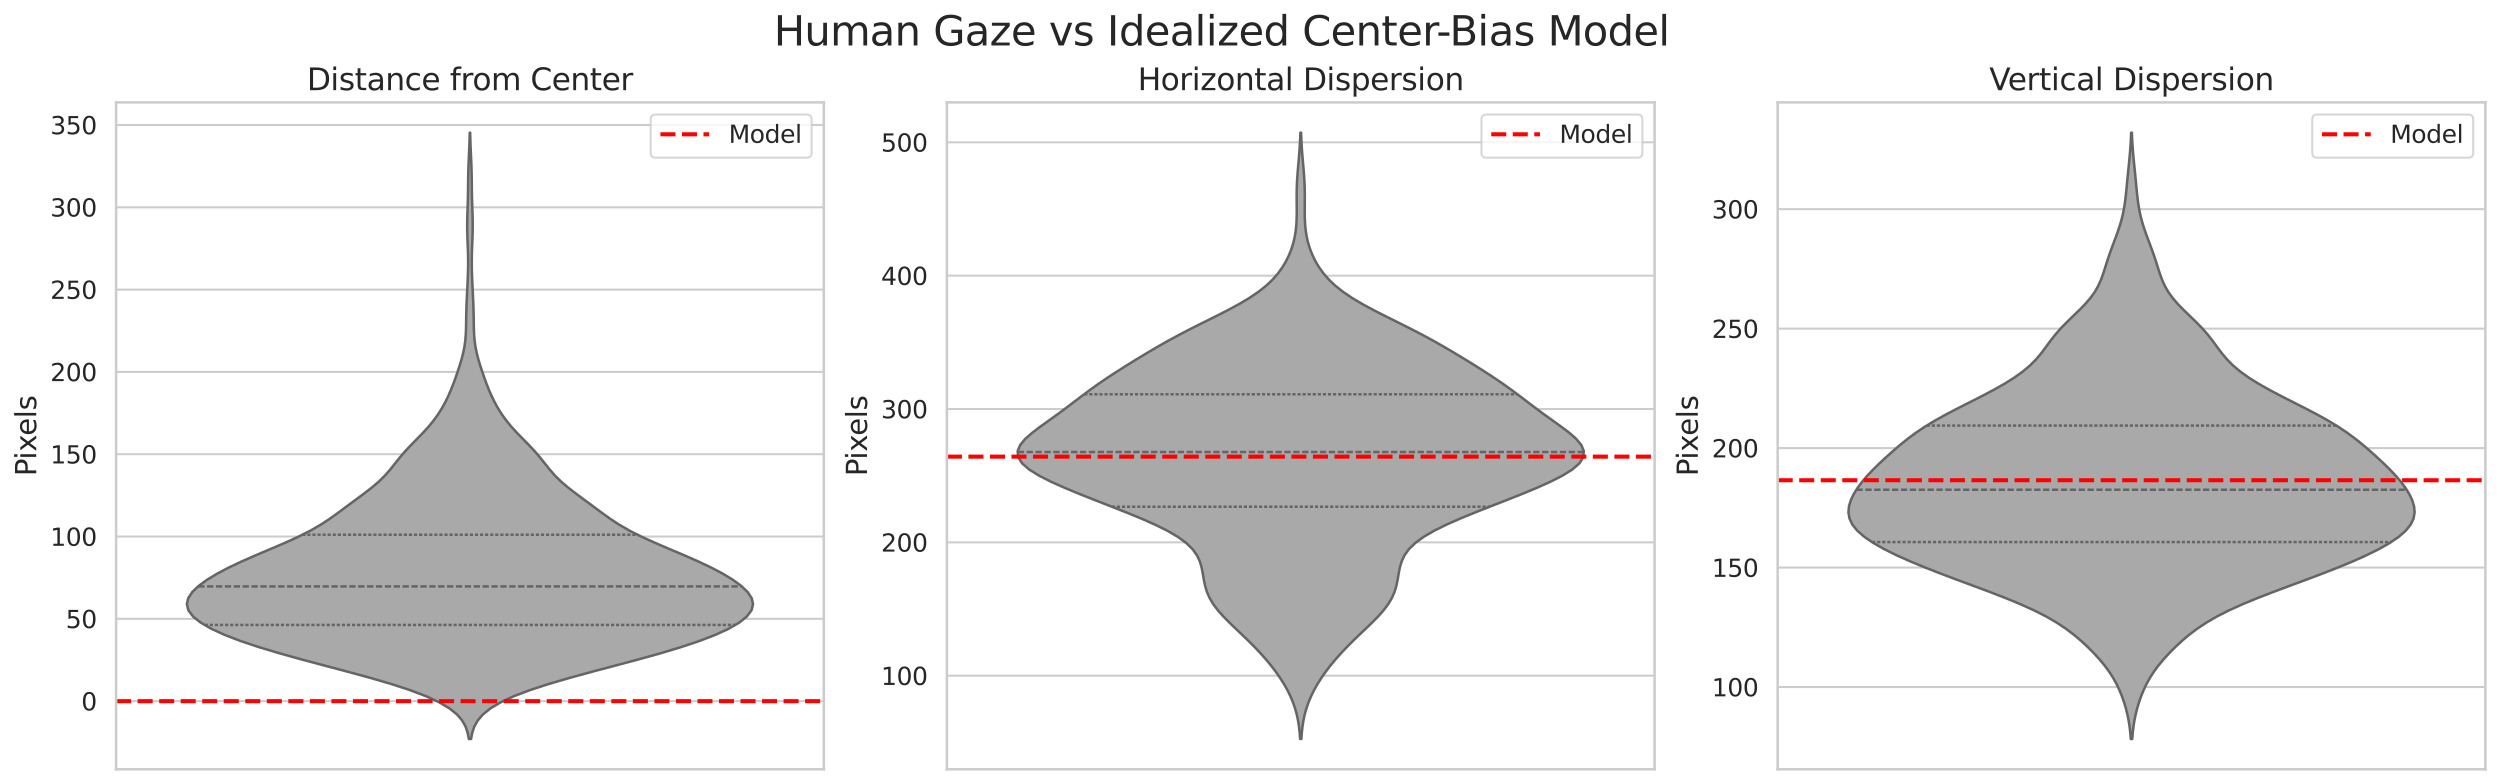 <?xml version="1.0" encoding="utf-8" standalone="no"?>
<!DOCTYPE svg PUBLIC "-//W3C//DTD SVG 1.1//EN"
  "http://www.w3.org/Graphics/SVG/1.1/DTD/svg11.dtd">
<svg xmlns:xlink="http://www.w3.org/1999/xlink" width="1230.754pt" height="385.92pt" viewBox="0 0 1230.754 385.92" xmlns="http://www.w3.org/2000/svg" version="1.1">
 <defs>
  <style type="text/css">*{stroke-linejoin: round; stroke-linecap: butt}</style>
 </defs>
 <g id="figure_1">
  <g id="patch_1">
   <path d="M 0 385.92 
L 1230.754 385.92 
L 1230.754 0 
L 0 0 
z
" style="fill: #ffffff"/>
  </g>
  <g id="axes_1">
   <g id="patch_2">
    <path d="M 57.154 378.72 
L 405.56 378.72 
L 405.56 50.4 
L 57.154 50.4 
z
" style="fill: #ffffff"/>
   </g>
   <g id="matplotlib.axis_1">
    <g id="xtick_1"/>
   </g>
   <g id="matplotlib.axis_2">
    <g id="ytick_1">
     <g id="line2d_1">
      <path d="M 57.154 345.175 
L 405.56 345.175 
" clip-path="url(#p583387ba11)" style="fill: none; stroke: #cccccc; stroke-linecap: round"/>
     </g>
     <g id="text_1">
      <!-- 0 -->
      <g style="fill: #262626" transform="translate(40.019 349.734) scale(0.12 -0.12)">
       <defs>
        <path id="DejaVuSans-30" d="M 2034 4250 
Q 1547 4250 1301 3770 
Q 1056 3291 1056 2328 
Q 1056 1369 1301 889 
Q 1547 409 2034 409 
Q 2525 409 2770 889 
Q 3016 1369 3016 2328 
Q 3016 3291 2770 3770 
Q 2525 4250 2034 4250 
z
M 2034 4750 
Q 2819 4750 3233 4129 
Q 3647 3509 3647 2328 
Q 3647 1150 3233 529 
Q 2819 -91 2034 -91 
Q 1250 -91 836 529 
Q 422 1150 422 2328 
Q 422 3509 836 4129 
Q 1250 4750 2034 4750 
z
" transform="scale(0.016)"/>
       </defs>
       <use xlink:href="#DejaVuSans-30"/>
      </g>
     </g>
    </g>
    <g id="ytick_2">
     <g id="line2d_2">
      <path d="M 57.154 304.653 
L 405.56 304.653 
" clip-path="url(#p583387ba11)" style="fill: none; stroke: #cccccc; stroke-linecap: round"/>
     </g>
     <g id="text_2">
      <!-- 50 -->
      <g style="fill: #262626" transform="translate(32.384 309.212) scale(0.12 -0.12)">
       <defs>
        <path id="DejaVuSans-35" d="M 691 4666 
L 3169 4666 
L 3169 4134 
L 1269 4134 
L 1269 2991 
Q 1406 3038 1543 3061 
Q 1681 3084 1819 3084 
Q 2600 3084 3056 2656 
Q 3513 2228 3513 1497 
Q 3513 744 3044 326 
Q 2575 -91 1722 -91 
Q 1428 -91 1123 -41 
Q 819 9 494 109 
L 494 744 
Q 775 591 1075 516 
Q 1375 441 1709 441 
Q 2250 441 2565 725 
Q 2881 1009 2881 1497 
Q 2881 1984 2565 2268 
Q 2250 2553 1709 2553 
Q 1456 2553 1204 2497 
Q 953 2441 691 2322 
L 691 4666 
z
" transform="scale(0.016)"/>
       </defs>
       <use xlink:href="#DejaVuSans-35"/>
       <use xlink:href="#DejaVuSans-30" x="63.623"/>
      </g>
     </g>
    </g>
    <g id="ytick_3">
     <g id="line2d_3">
      <path d="M 57.154 264.132 
L 405.56 264.132 
" clip-path="url(#p583387ba11)" style="fill: none; stroke: #cccccc; stroke-linecap: round"/>
     </g>
     <g id="text_3">
      <!-- 100 -->
      <g style="fill: #262626" transform="translate(24.749 268.691) scale(0.12 -0.12)">
       <defs>
        <path id="DejaVuSans-31" d="M 794 531 
L 1825 531 
L 1825 4091 
L 703 3866 
L 703 4441 
L 1819 4666 
L 2450 4666 
L 2450 531 
L 3481 531 
L 3481 0 
L 794 0 
L 794 531 
z
" transform="scale(0.016)"/>
       </defs>
       <use xlink:href="#DejaVuSans-31"/>
       <use xlink:href="#DejaVuSans-30" x="63.623"/>
       <use xlink:href="#DejaVuSans-30" x="127.246"/>
      </g>
     </g>
    </g>
    <g id="ytick_4">
     <g id="line2d_4">
      <path d="M 57.154 223.61 
L 405.56 223.61 
" clip-path="url(#p583387ba11)" style="fill: none; stroke: #cccccc; stroke-linecap: round"/>
     </g>
     <g id="text_4">
      <!-- 150 -->
      <g style="fill: #262626" transform="translate(24.749 228.169) scale(0.12 -0.12)">
       <use xlink:href="#DejaVuSans-31"/>
       <use xlink:href="#DejaVuSans-35" x="63.623"/>
       <use xlink:href="#DejaVuSans-30" x="127.246"/>
      </g>
     </g>
    </g>
    <g id="ytick_5">
     <g id="line2d_5">
      <path d="M 57.154 183.089 
L 405.56 183.089 
" clip-path="url(#p583387ba11)" style="fill: none; stroke: #cccccc; stroke-linecap: round"/>
     </g>
     <g id="text_5">
      <!-- 200 -->
      <g style="fill: #262626" transform="translate(24.749 187.648) scale(0.12 -0.12)">
       <defs>
        <path id="DejaVuSans-32" d="M 1228 531 
L 3431 531 
L 3431 0 
L 469 0 
L 469 531 
Q 828 903 1448 1529 
Q 2069 2156 2228 2338 
Q 2531 2678 2651 2914 
Q 2772 3150 2772 3378 
Q 2772 3750 2511 3984 
Q 2250 4219 1831 4219 
Q 1534 4219 1204 4116 
Q 875 4013 500 3803 
L 500 4441 
Q 881 4594 1212 4672 
Q 1544 4750 1819 4750 
Q 2544 4750 2975 4387 
Q 3406 4025 3406 3419 
Q 3406 3131 3298 2873 
Q 3191 2616 2906 2266 
Q 2828 2175 2409 1742 
Q 1991 1309 1228 531 
z
" transform="scale(0.016)"/>
       </defs>
       <use xlink:href="#DejaVuSans-32"/>
       <use xlink:href="#DejaVuSans-30" x="63.623"/>
       <use xlink:href="#DejaVuSans-30" x="127.246"/>
      </g>
     </g>
    </g>
    <g id="ytick_6">
     <g id="line2d_6">
      <path d="M 57.154 142.567 
L 405.56 142.567 
" clip-path="url(#p583387ba11)" style="fill: none; stroke: #cccccc; stroke-linecap: round"/>
     </g>
     <g id="text_6">
      <!-- 250 -->
      <g style="fill: #262626" transform="translate(24.749 147.126) scale(0.12 -0.12)">
       <use xlink:href="#DejaVuSans-32"/>
       <use xlink:href="#DejaVuSans-35" x="63.623"/>
       <use xlink:href="#DejaVuSans-30" x="127.246"/>
      </g>
     </g>
    </g>
    <g id="ytick_7">
     <g id="line2d_7">
      <path d="M 57.154 102.046 
L 405.56 102.046 
" clip-path="url(#p583387ba11)" style="fill: none; stroke: #cccccc; stroke-linecap: round"/>
     </g>
     <g id="text_7">
      <!-- 300 -->
      <g style="fill: #262626" transform="translate(24.749 106.605) scale(0.12 -0.12)">
       <defs>
        <path id="DejaVuSans-33" d="M 2597 2516 
Q 3050 2419 3304 2112 
Q 3559 1806 3559 1356 
Q 3559 666 3084 287 
Q 2609 -91 1734 -91 
Q 1441 -91 1130 -33 
Q 819 25 488 141 
L 488 750 
Q 750 597 1062 519 
Q 1375 441 1716 441 
Q 2309 441 2620 675 
Q 2931 909 2931 1356 
Q 2931 1769 2642 2001 
Q 2353 2234 1838 2234 
L 1294 2234 
L 1294 2753 
L 1863 2753 
Q 2328 2753 2575 2939 
Q 2822 3125 2822 3475 
Q 2822 3834 2567 4026 
Q 2313 4219 1838 4219 
Q 1578 4219 1281 4162 
Q 984 4106 628 3988 
L 628 4550 
Q 988 4650 1302 4700 
Q 1616 4750 1894 4750 
Q 2613 4750 3031 4423 
Q 3450 4097 3450 3541 
Q 3450 3153 3228 2886 
Q 3006 2619 2597 2516 
z
" transform="scale(0.016)"/>
       </defs>
       <use xlink:href="#DejaVuSans-33"/>
       <use xlink:href="#DejaVuSans-30" x="63.623"/>
       <use xlink:href="#DejaVuSans-30" x="127.246"/>
      </g>
     </g>
    </g>
    <g id="ytick_8">
     <g id="line2d_8">
      <path d="M 57.154 61.524 
L 405.56 61.524 
" clip-path="url(#p583387ba11)" style="fill: none; stroke: #cccccc; stroke-linecap: round"/>
     </g>
     <g id="text_8">
      <!-- 350 -->
      <g style="fill: #262626" transform="translate(24.749 66.083) scale(0.12 -0.12)">
       <use xlink:href="#DejaVuSans-33"/>
       <use xlink:href="#DejaVuSans-35" x="63.623"/>
       <use xlink:href="#DejaVuSans-30" x="127.246"/>
      </g>
     </g>
    </g>
    <g id="text_9">
     <!-- Pixels -->
     <g style="fill: #262626" transform="translate(17.838 234.391) rotate(-90) scale(0.14 -0.14)">
      <defs>
       <path id="DejaVuSans-50" d="M 1259 4147 
L 1259 2394 
L 2053 2394 
Q 2494 2394 2734 2622 
Q 2975 2850 2975 3272 
Q 2975 3691 2734 3919 
Q 2494 4147 2053 4147 
L 1259 4147 
z
M 628 4666 
L 2053 4666 
Q 2838 4666 3239 4311 
Q 3641 3956 3641 3272 
Q 3641 2581 3239 2228 
Q 2838 1875 2053 1875 
L 1259 1875 
L 1259 0 
L 628 0 
L 628 4666 
z
" transform="scale(0.016)"/>
       <path id="DejaVuSans-69" d="M 603 3500 
L 1178 3500 
L 1178 0 
L 603 0 
L 603 3500 
z
M 603 4863 
L 1178 4863 
L 1178 4134 
L 603 4134 
L 603 4863 
z
" transform="scale(0.016)"/>
       <path id="DejaVuSans-78" d="M 3513 3500 
L 2247 1797 
L 3578 0 
L 2900 0 
L 1881 1375 
L 863 0 
L 184 0 
L 1544 1831 
L 300 3500 
L 978 3500 
L 1906 2253 
L 2834 3500 
L 3513 3500 
z
" transform="scale(0.016)"/>
       <path id="DejaVuSans-65" d="M 3597 1894 
L 3597 1613 
L 953 1613 
Q 991 1019 1311 708 
Q 1631 397 2203 397 
Q 2534 397 2845 478 
Q 3156 559 3463 722 
L 3463 178 
Q 3153 47 2828 -22 
Q 2503 -91 2169 -91 
Q 1331 -91 842 396 
Q 353 884 353 1716 
Q 353 2575 817 3079 
Q 1281 3584 2069 3584 
Q 2775 3584 3186 3129 
Q 3597 2675 3597 1894 
z
M 3022 2063 
Q 3016 2534 2758 2815 
Q 2500 3097 2075 3097 
Q 1594 3097 1305 2825 
Q 1016 2553 972 2059 
L 3022 2063 
z
" transform="scale(0.016)"/>
       <path id="DejaVuSans-6c" d="M 603 4863 
L 1178 4863 
L 1178 0 
L 603 0 
L 603 4863 
z
" transform="scale(0.016)"/>
       <path id="DejaVuSans-73" d="M 2834 3397 
L 2834 2853 
Q 2591 2978 2328 3040 
Q 2066 3103 1784 3103 
Q 1356 3103 1142 2972 
Q 928 2841 928 2578 
Q 928 2378 1081 2264 
Q 1234 2150 1697 2047 
L 1894 2003 
Q 2506 1872 2764 1633 
Q 3022 1394 3022 966 
Q 3022 478 2636 193 
Q 2250 -91 1575 -91 
Q 1294 -91 989 -36 
Q 684 19 347 128 
L 347 722 
Q 666 556 975 473 
Q 1284 391 1588 391 
Q 1994 391 2212 530 
Q 2431 669 2431 922 
Q 2431 1156 2273 1281 
Q 2116 1406 1581 1522 
L 1381 1569 
Q 847 1681 609 1914 
Q 372 2147 372 2553 
Q 372 3047 722 3315 
Q 1072 3584 1716 3584 
Q 2034 3584 2315 3537 
Q 2597 3491 2834 3397 
z
" transform="scale(0.016)"/>
      </defs>
      <use xlink:href="#DejaVuSans-50"/>
      <use xlink:href="#DejaVuSans-69" x="58.053"/>
      <use xlink:href="#DejaVuSans-78" x="85.836"/>
      <use xlink:href="#DejaVuSans-65" x="141.891"/>
      <use xlink:href="#DejaVuSans-6c" x="203.414"/>
      <use xlink:href="#DejaVuSans-73" x="231.197"/>
     </g>
    </g>
   </g>
   <g id="PolyCollection_1">
    <defs>
     <path id="md90aaa1b0b" d="M 231.905 -22.124 
L 230.809 -22.124 
L 230.241 -25.139 
L 229.233 -28.153 
L 227.564 -31.168 
L 224.985 -34.183 
L 221.251 -37.198 
L 216.168 -40.213 
L 209.63 -43.228 
L 201.653 -46.243 
L 192.372 -49.258 
L 182.035 -52.272 
L 170.979 -55.287 
L 159.597 -58.302 
L 148.299 -61.317 
L 137.469 -64.332 
L 127.427 -67.347 
L 118.405 -70.362 
L 110.56 -73.377 
L 103.997 -76.391 
L 98.798 -79.406 
L 95.037 -82.421 
L 92.765 -85.436 
L 91.995 -88.451 
L 92.673 -91.466 
L 94.674 -94.481 
L 97.83 -97.496 
L 101.967 -100.51 
L 106.949 -103.525 
L 112.678 -106.54 
L 119.056 -109.555 
L 125.927 -112.57 
L 133.046 -115.585 
L 140.091 -118.6 
L 146.729 -121.615 
L 152.709 -124.629 
L 157.943 -127.644 
L 162.532 -130.659 
L 166.72 -133.674 
L 170.771 -136.689 
L 174.846 -139.704 
L 178.926 -142.719 
L 182.846 -145.734 
L 186.4 -148.748 
L 189.473 -151.763 
L 192.115 -154.778 
L 194.519 -157.793 
L 196.928 -160.808 
L 199.522 -163.823 
L 202.347 -166.838 
L 205.31 -169.853 
L 208.248 -172.867 
L 211.001 -175.882 
L 213.474 -178.897 
L 215.647 -181.912 
L 217.547 -184.927 
L 219.215 -187.942 
L 220.69 -190.957 
L 222.005 -193.972 
L 223.194 -196.986 
L 224.296 -200.001 
L 225.338 -203.016 
L 226.324 -206.031 
L 227.227 -209.046 
L 228.006 -212.061 
L 228.617 -215.076 
L 229.043 -218.091 
L 229.296 -221.105 
L 229.422 -224.12 
L 229.48 -227.135 
L 229.525 -230.15 
L 229.592 -233.165 
L 229.692 -236.18 
L 229.821 -239.195 
L 229.965 -242.21 
L 230.111 -245.224 
L 230.249 -248.239 
L 230.365 -251.254 
L 230.441 -254.269 
L 230.463 -257.284 
L 230.424 -260.299 
L 230.332 -263.314 
L 230.211 -266.329 
L 230.095 -269.343 
L 230.016 -272.358 
L 229.995 -275.373 
L 230.035 -278.388 
L 230.121 -281.403 
L 230.225 -284.418 
L 230.32 -287.433 
L 230.389 -290.448 
L 230.43 -293.462 
L 230.461 -296.477 
L 230.503 -299.492 
L 230.575 -302.507 
L 230.681 -305.522 
L 230.814 -308.537 
L 230.953 -311.552 
L 231.08 -314.567 
L 231.183 -317.581 
L 231.257 -320.596 
L 231.457 -320.596 
L 231.457 -320.596 
L 231.531 -317.581 
L 231.634 -314.567 
L 231.761 -311.552 
L 231.9 -308.537 
L 232.033 -305.522 
L 232.139 -302.507 
L 232.211 -299.492 
L 232.253 -296.477 
L 232.284 -293.462 
L 232.325 -290.448 
L 232.394 -287.433 
L 232.489 -284.418 
L 232.593 -281.403 
L 232.679 -278.388 
L 232.719 -275.373 
L 232.698 -272.358 
L 232.619 -269.343 
L 232.503 -266.329 
L 232.382 -263.314 
L 232.29 -260.299 
L 232.251 -257.284 
L 232.273 -254.269 
L 232.349 -251.254 
L 232.465 -248.239 
L 232.603 -245.224 
L 232.749 -242.21 
L 232.893 -239.195 
L 233.022 -236.18 
L 233.122 -233.165 
L 233.189 -230.15 
L 233.234 -227.135 
L 233.292 -224.12 
L 233.418 -221.105 
L 233.671 -218.091 
L 234.097 -215.076 
L 234.708 -212.061 
L 235.487 -209.046 
L 236.39 -206.031 
L 237.376 -203.016 
L 238.418 -200.001 
L 239.52 -196.986 
L 240.709 -193.972 
L 242.024 -190.957 
L 243.499 -187.942 
L 245.167 -184.927 
L 247.067 -181.912 
L 249.24 -178.897 
L 251.713 -175.882 
L 254.466 -172.867 
L 257.404 -169.853 
L 260.367 -166.838 
L 263.192 -163.823 
L 265.786 -160.808 
L 268.195 -157.793 
L 270.599 -154.778 
L 273.24 -151.763 
L 276.314 -148.748 
L 279.868 -145.734 
L 283.788 -142.719 
L 287.868 -139.704 
L 291.943 -136.689 
L 295.994 -133.674 
L 300.182 -130.659 
L 304.771 -127.644 
L 310.004 -124.629 
L 315.985 -121.615 
L 322.623 -118.6 
L 329.668 -115.585 
L 336.787 -112.57 
L 343.658 -109.555 
L 350.036 -106.54 
L 355.765 -103.525 
L 360.747 -100.51 
L 364.884 -97.496 
L 368.039 -94.481 
L 370.041 -91.466 
L 370.719 -88.451 
L 369.949 -85.436 
L 367.677 -82.421 
L 363.915 -79.406 
L 358.717 -76.391 
L 352.154 -73.377 
L 344.309 -70.362 
L 335.287 -67.347 
L 325.245 -64.332 
L 314.415 -61.317 
L 303.117 -58.302 
L 291.735 -55.287 
L 280.679 -52.272 
L 270.342 -49.258 
L 261.061 -46.243 
L 253.083 -43.228 
L 246.546 -40.213 
L 241.463 -37.198 
L 237.729 -34.183 
L 235.15 -31.168 
L 233.481 -28.153 
L 232.473 -25.139 
L 231.905 -22.124 
z
" style="stroke: #656565; stroke-width: 1.25"/>
    </defs>
    <g clip-path="url(#p583387ba11)">
     <use xlink:href="#md90aaa1b0b" x="0" y="385.92" style="fill: #a9a9a9; stroke: #656565; stroke-width: 1.25"/>
    </g>
   </g>
   <g id="line2d_9">
    <path d="M 100.793 307.67 
L 361.921 307.67 
" clip-path="url(#p583387ba11)" style="fill: none; stroke-dasharray: 1.562,0.938; stroke-dashoffset: 0; stroke: #656565; stroke-width: 1.25"/>
   </g>
   <g id="line2d_10">
    <path d="M 97.548 288.694 
L 365.166 288.694 
" clip-path="url(#p583387ba11)" style="fill: none; stroke-dasharray: 3.125,1.25; stroke-dashoffset: 0; stroke: #656565; stroke-width: 1.25"/>
   </g>
   <g id="line2d_11">
    <path d="M 148.797 263.263 
L 313.917 263.263 
" clip-path="url(#p583387ba11)" style="fill: none; stroke-dasharray: 1.562,0.938; stroke-dashoffset: 0; stroke: #656565; stroke-width: 1.25"/>
   </g>
   <g id="line2d_12">
    <path d="M 57.154 345.175 
L 405.56 345.175 
" clip-path="url(#p583387ba11)" style="fill: none; stroke-dasharray: 7.4,3.2; stroke-dashoffset: 0; stroke: #ff0000; stroke-width: 2"/>
   </g>
   <g id="patch_3">
    <path d="M 57.154 378.72 
L 57.154 50.4 
" style="fill: none; stroke: #cccccc; stroke-width: 1.25; stroke-linejoin: miter; stroke-linecap: square"/>
   </g>
   <g id="patch_4">
    <path d="M 405.56 378.72 
L 405.56 50.4 
" style="fill: none; stroke: #cccccc; stroke-width: 1.25; stroke-linejoin: miter; stroke-linecap: square"/>
   </g>
   <g id="patch_5">
    <path d="M 57.154 378.72 
L 405.56 378.72 
" style="fill: none; stroke: #cccccc; stroke-width: 1.25; stroke-linejoin: miter; stroke-linecap: square"/>
   </g>
   <g id="patch_6">
    <path d="M 57.154 50.4 
L 405.56 50.4 
" style="fill: none; stroke: #cccccc; stroke-width: 1.25; stroke-linejoin: miter; stroke-linecap: square"/>
   </g>
   <g id="text_10">
    <!-- Distance from Center -->
    <g style="fill: #262626" transform="translate(151.103 44.4) scale(0.15 -0.15)">
     <defs>
      <path id="DejaVuSans-44" d="M 1259 4147 
L 1259 519 
L 2022 519 
Q 2988 519 3436 956 
Q 3884 1394 3884 2338 
Q 3884 3275 3436 3711 
Q 2988 4147 2022 4147 
L 1259 4147 
z
M 628 4666 
L 1925 4666 
Q 3281 4666 3915 4102 
Q 4550 3538 4550 2338 
Q 4550 1131 3912 565 
Q 3275 0 1925 0 
L 628 0 
L 628 4666 
z
" transform="scale(0.016)"/>
      <path id="DejaVuSans-74" d="M 1172 4494 
L 1172 3500 
L 2356 3500 
L 2356 3053 
L 1172 3053 
L 1172 1153 
Q 1172 725 1289 603 
Q 1406 481 1766 481 
L 2356 481 
L 2356 0 
L 1766 0 
Q 1100 0 847 248 
Q 594 497 594 1153 
L 594 3053 
L 172 3053 
L 172 3500 
L 594 3500 
L 594 4494 
L 1172 4494 
z
" transform="scale(0.016)"/>
      <path id="DejaVuSans-61" d="M 2194 1759 
Q 1497 1759 1228 1600 
Q 959 1441 959 1056 
Q 959 750 1161 570 
Q 1363 391 1709 391 
Q 2188 391 2477 730 
Q 2766 1069 2766 1631 
L 2766 1759 
L 2194 1759 
z
M 3341 1997 
L 3341 0 
L 2766 0 
L 2766 531 
Q 2569 213 2275 61 
Q 1981 -91 1556 -91 
Q 1019 -91 701 211 
Q 384 513 384 1019 
Q 384 1609 779 1909 
Q 1175 2209 1959 2209 
L 2766 2209 
L 2766 2266 
Q 2766 2663 2505 2880 
Q 2244 3097 1772 3097 
Q 1472 3097 1187 3025 
Q 903 2953 641 2809 
L 641 3341 
Q 956 3463 1253 3523 
Q 1550 3584 1831 3584 
Q 2591 3584 2966 3190 
Q 3341 2797 3341 1997 
z
" transform="scale(0.016)"/>
      <path id="DejaVuSans-6e" d="M 3513 2113 
L 3513 0 
L 2938 0 
L 2938 2094 
Q 2938 2591 2744 2837 
Q 2550 3084 2163 3084 
Q 1697 3084 1428 2787 
Q 1159 2491 1159 1978 
L 1159 0 
L 581 0 
L 581 3500 
L 1159 3500 
L 1159 2956 
Q 1366 3272 1645 3428 
Q 1925 3584 2291 3584 
Q 2894 3584 3203 3211 
Q 3513 2838 3513 2113 
z
" transform="scale(0.016)"/>
      <path id="DejaVuSans-63" d="M 3122 3366 
L 3122 2828 
Q 2878 2963 2633 3030 
Q 2388 3097 2138 3097 
Q 1578 3097 1268 2742 
Q 959 2388 959 1747 
Q 959 1106 1268 751 
Q 1578 397 2138 397 
Q 2388 397 2633 464 
Q 2878 531 3122 666 
L 3122 134 
Q 2881 22 2623 -34 
Q 2366 -91 2075 -91 
Q 1284 -91 818 406 
Q 353 903 353 1747 
Q 353 2603 823 3093 
Q 1294 3584 2113 3584 
Q 2378 3584 2631 3529 
Q 2884 3475 3122 3366 
z
" transform="scale(0.016)"/>
      <path id="DejaVuSans-20" transform="scale(0.016)"/>
      <path id="DejaVuSans-66" d="M 2375 4863 
L 2375 4384 
L 1825 4384 
Q 1516 4384 1395 4259 
Q 1275 4134 1275 3809 
L 1275 3500 
L 2222 3500 
L 2222 3053 
L 1275 3053 
L 1275 0 
L 697 0 
L 697 3053 
L 147 3053 
L 147 3500 
L 697 3500 
L 697 3744 
Q 697 4328 969 4595 
Q 1241 4863 1831 4863 
L 2375 4863 
z
" transform="scale(0.016)"/>
      <path id="DejaVuSans-72" d="M 2631 2963 
Q 2534 3019 2420 3045 
Q 2306 3072 2169 3072 
Q 1681 3072 1420 2755 
Q 1159 2438 1159 1844 
L 1159 0 
L 581 0 
L 581 3500 
L 1159 3500 
L 1159 2956 
Q 1341 3275 1631 3429 
Q 1922 3584 2338 3584 
Q 2397 3584 2469 3576 
Q 2541 3569 2628 3553 
L 2631 2963 
z
" transform="scale(0.016)"/>
      <path id="DejaVuSans-6f" d="M 1959 3097 
Q 1497 3097 1228 2736 
Q 959 2375 959 1747 
Q 959 1119 1226 758 
Q 1494 397 1959 397 
Q 2419 397 2687 759 
Q 2956 1122 2956 1747 
Q 2956 2369 2687 2733 
Q 2419 3097 1959 3097 
z
M 1959 3584 
Q 2709 3584 3137 3096 
Q 3566 2609 3566 1747 
Q 3566 888 3137 398 
Q 2709 -91 1959 -91 
Q 1206 -91 779 398 
Q 353 888 353 1747 
Q 353 2609 779 3096 
Q 1206 3584 1959 3584 
z
" transform="scale(0.016)"/>
      <path id="DejaVuSans-6d" d="M 3328 2828 
Q 3544 3216 3844 3400 
Q 4144 3584 4550 3584 
Q 5097 3584 5394 3201 
Q 5691 2819 5691 2113 
L 5691 0 
L 5113 0 
L 5113 2094 
Q 5113 2597 4934 2840 
Q 4756 3084 4391 3084 
Q 3944 3084 3684 2787 
Q 3425 2491 3425 1978 
L 3425 0 
L 2847 0 
L 2847 2094 
Q 2847 2600 2669 2842 
Q 2491 3084 2119 3084 
Q 1678 3084 1418 2786 
Q 1159 2488 1159 1978 
L 1159 0 
L 581 0 
L 581 3500 
L 1159 3500 
L 1159 2956 
Q 1356 3278 1631 3431 
Q 1906 3584 2284 3584 
Q 2666 3584 2933 3390 
Q 3200 3197 3328 2828 
z
" transform="scale(0.016)"/>
      <path id="DejaVuSans-43" d="M 4122 4306 
L 4122 3641 
Q 3803 3938 3442 4084 
Q 3081 4231 2675 4231 
Q 1875 4231 1450 3742 
Q 1025 3253 1025 2328 
Q 1025 1406 1450 917 
Q 1875 428 2675 428 
Q 3081 428 3442 575 
Q 3803 722 4122 1019 
L 4122 359 
Q 3791 134 3420 21 
Q 3050 -91 2638 -91 
Q 1578 -91 968 557 
Q 359 1206 359 2328 
Q 359 3453 968 4101 
Q 1578 4750 2638 4750 
Q 3056 4750 3426 4639 
Q 3797 4528 4122 4306 
z
" transform="scale(0.016)"/>
     </defs>
     <use xlink:href="#DejaVuSans-44"/>
     <use xlink:href="#DejaVuSans-69" x="77.002"/>
     <use xlink:href="#DejaVuSans-73" x="104.785"/>
     <use xlink:href="#DejaVuSans-74" x="156.885"/>
     <use xlink:href="#DejaVuSans-61" x="196.094"/>
     <use xlink:href="#DejaVuSans-6e" x="257.373"/>
     <use xlink:href="#DejaVuSans-63" x="320.752"/>
     <use xlink:href="#DejaVuSans-65" x="375.732"/>
     <use xlink:href="#DejaVuSans-20" x="437.256"/>
     <use xlink:href="#DejaVuSans-66" x="469.043"/>
     <use xlink:href="#DejaVuSans-72" x="504.248"/>
     <use xlink:href="#DejaVuSans-6f" x="543.111"/>
     <use xlink:href="#DejaVuSans-6d" x="604.293"/>
     <use xlink:href="#DejaVuSans-20" x="701.705"/>
     <use xlink:href="#DejaVuSans-43" x="733.492"/>
     <use xlink:href="#DejaVuSans-65" x="803.316"/>
     <use xlink:href="#DejaVuSans-6e" x="864.84"/>
     <use xlink:href="#DejaVuSans-74" x="928.219"/>
     <use xlink:href="#DejaVuSans-65" x="967.428"/>
     <use xlink:href="#DejaVuSans-72" x="1028.951"/>
    </g>
   </g>
   <g id="legend_1">
    <g id="patch_7">
     <path d="M 322.728 77.614 
L 397.16 77.614 
Q 399.56 77.614 399.56 75.214 
L 399.56 58.8 
Q 399.56 56.4 397.16 56.4 
L 322.728 56.4 
Q 320.328 56.4 320.328 58.8 
L 320.328 75.214 
Q 320.328 77.614 322.728 77.614 
z
" style="fill: #ffffff; opacity: 0.8; stroke: #cccccc; stroke-linejoin: miter"/>
    </g>
    <g id="line2d_13">
     <path d="M 325.128 66.118 
L 337.128 66.118 
L 349.128 66.118 
" style="fill: none; stroke-dasharray: 7.4,3.2; stroke-dashoffset: 0; stroke: #ff0000; stroke-width: 2"/>
    </g>
    <g id="text_11">
     <!-- Model -->
     <g style="fill: #262626" transform="translate(358.728 70.318) scale(0.12 -0.12)">
      <defs>
       <path id="DejaVuSans-4d" d="M 628 4666 
L 1569 4666 
L 2759 1491 
L 3956 4666 
L 4897 4666 
L 4897 0 
L 4281 0 
L 4281 4097 
L 3078 897 
L 2444 897 
L 1241 4097 
L 1241 0 
L 628 0 
L 628 4666 
z
" transform="scale(0.016)"/>
       <path id="DejaVuSans-64" d="M 2906 2969 
L 2906 4863 
L 3481 4863 
L 3481 0 
L 2906 0 
L 2906 525 
Q 2725 213 2448 61 
Q 2172 -91 1784 -91 
Q 1150 -91 751 415 
Q 353 922 353 1747 
Q 353 2572 751 3078 
Q 1150 3584 1784 3584 
Q 2172 3584 2448 3432 
Q 2725 3281 2906 2969 
z
M 947 1747 
Q 947 1113 1208 752 
Q 1469 391 1925 391 
Q 2381 391 2643 752 
Q 2906 1113 2906 1747 
Q 2906 2381 2643 2742 
Q 2381 3103 1925 3103 
Q 1469 3103 1208 2742 
Q 947 2381 947 1747 
z
" transform="scale(0.016)"/>
      </defs>
      <use xlink:href="#DejaVuSans-4d"/>
      <use xlink:href="#DejaVuSans-6f" x="86.279"/>
      <use xlink:href="#DejaVuSans-64" x="147.461"/>
      <use xlink:href="#DejaVuSans-65" x="210.938"/>
      <use xlink:href="#DejaVuSans-6c" x="272.461"/>
     </g>
    </g>
   </g>
  </g>
  <g id="axes_2">
   <g id="patch_8">
    <path d="M 466.152 378.72 
L 814.557 378.72 
L 814.557 50.4 
L 466.152 50.4 
z
" style="fill: #ffffff"/>
   </g>
   <g id="matplotlib.axis_3">
    <g id="xtick_2"/>
   </g>
   <g id="matplotlib.axis_4">
    <g id="ytick_9">
     <g id="line2d_14">
      <path d="M 466.152 332.649 
L 814.557 332.649 
" clip-path="url(#p5deeb7beb3)" style="fill: none; stroke: #cccccc; stroke-linecap: round"/>
     </g>
     <g id="text_12">
      <!-- 100 -->
      <g style="fill: #262626" transform="translate(433.747 337.208) scale(0.12 -0.12)">
       <use xlink:href="#DejaVuSans-31"/>
       <use xlink:href="#DejaVuSans-30" x="63.623"/>
       <use xlink:href="#DejaVuSans-30" x="127.246"/>
      </g>
     </g>
    </g>
    <g id="ytick_10">
     <g id="line2d_15">
      <path d="M 466.152 267.006 
L 814.557 267.006 
" clip-path="url(#p5deeb7beb3)" style="fill: none; stroke: #cccccc; stroke-linecap: round"/>
     </g>
     <g id="text_13">
      <!-- 200 -->
      <g style="fill: #262626" transform="translate(433.747 271.565) scale(0.12 -0.12)">
       <use xlink:href="#DejaVuSans-32"/>
       <use xlink:href="#DejaVuSans-30" x="63.623"/>
       <use xlink:href="#DejaVuSans-30" x="127.246"/>
      </g>
     </g>
    </g>
    <g id="ytick_11">
     <g id="line2d_16">
      <path d="M 466.152 201.363 
L 814.557 201.363 
" clip-path="url(#p5deeb7beb3)" style="fill: none; stroke: #cccccc; stroke-linecap: round"/>
     </g>
     <g id="text_14">
      <!-- 300 -->
      <g style="fill: #262626" transform="translate(433.747 205.922) scale(0.12 -0.12)">
       <use xlink:href="#DejaVuSans-33"/>
       <use xlink:href="#DejaVuSans-30" x="63.623"/>
       <use xlink:href="#DejaVuSans-30" x="127.246"/>
      </g>
     </g>
    </g>
    <g id="ytick_12">
     <g id="line2d_17">
      <path d="M 466.152 135.719 
L 814.557 135.719 
" clip-path="url(#p5deeb7beb3)" style="fill: none; stroke: #cccccc; stroke-linecap: round"/>
     </g>
     <g id="text_15">
      <!-- 400 -->
      <g style="fill: #262626" transform="translate(433.747 140.279) scale(0.12 -0.12)">
       <defs>
        <path id="DejaVuSans-34" d="M 2419 4116 
L 825 1625 
L 2419 1625 
L 2419 4116 
z
M 2253 4666 
L 3047 4666 
L 3047 1625 
L 3713 1625 
L 3713 1100 
L 3047 1100 
L 3047 0 
L 2419 0 
L 2419 1100 
L 313 1100 
L 313 1709 
L 2253 4666 
z
" transform="scale(0.016)"/>
       </defs>
       <use xlink:href="#DejaVuSans-34"/>
       <use xlink:href="#DejaVuSans-30" x="63.623"/>
       <use xlink:href="#DejaVuSans-30" x="127.246"/>
      </g>
     </g>
    </g>
    <g id="ytick_13">
     <g id="line2d_18">
      <path d="M 466.152 70.076 
L 814.557 70.076 
" clip-path="url(#p5deeb7beb3)" style="fill: none; stroke: #cccccc; stroke-linecap: round"/>
     </g>
     <g id="text_16">
      <!-- 500 -->
      <g style="fill: #262626" transform="translate(433.747 74.635) scale(0.12 -0.12)">
       <use xlink:href="#DejaVuSans-35"/>
       <use xlink:href="#DejaVuSans-30" x="63.623"/>
       <use xlink:href="#DejaVuSans-30" x="127.246"/>
      </g>
     </g>
    </g>
    <g id="text_17">
     <!-- Pixels -->
     <g style="fill: #262626" transform="translate(426.835 234.391) rotate(-90) scale(0.14 -0.14)">
      <use xlink:href="#DejaVuSans-50"/>
      <use xlink:href="#DejaVuSans-69" x="58.053"/>
      <use xlink:href="#DejaVuSans-78" x="85.836"/>
      <use xlink:href="#DejaVuSans-65" x="141.891"/>
      <use xlink:href="#DejaVuSans-6c" x="203.414"/>
      <use xlink:href="#DejaVuSans-73" x="231.197"/>
     </g>
    </g>
   </g>
   <g id="PolyCollection_2">
    <defs>
     <path id="mc79c812e11" d="M 640.656 -22.124 
L 640.052 -22.124 
L 639.836 -25.139 
L 639.509 -28.153 
L 639.038 -31.168 
L 638.396 -34.183 
L 637.557 -37.198 
L 636.507 -40.213 
L 635.238 -43.228 
L 633.751 -46.243 
L 632.048 -49.258 
L 630.135 -52.272 
L 628.02 -55.287 
L 625.708 -58.302 
L 623.208 -61.317 
L 620.526 -64.332 
L 617.674 -67.347 
L 614.67 -70.362 
L 611.55 -73.377 
L 608.377 -76.391 
L 605.245 -79.406 
L 602.273 -82.421 
L 599.593 -85.436 
L 597.318 -88.451 
L 595.515 -91.466 
L 594.189 -94.481 
L 593.277 -97.496 
L 592.653 -100.51 
L 592.149 -103.525 
L 591.564 -106.54 
L 590.675 -109.555 
L 589.255 -112.57 
L 587.086 -115.585 
L 583.991 -118.6 
L 579.868 -121.615 
L 574.71 -124.629 
L 568.619 -127.644 
L 561.778 -130.659 
L 554.417 -133.674 
L 546.771 -136.689 
L 539.055 -139.704 
L 531.462 -142.719 
L 524.185 -145.734 
L 517.447 -148.748 
L 511.513 -151.763 
L 506.673 -154.778 
L 503.199 -157.793 
L 501.285 -160.808 
L 500.992 -163.823 
L 502.222 -166.838 
L 504.727 -169.853 
L 508.161 -172.867 
L 512.146 -175.882 
L 516.353 -178.897 
L 520.549 -181.912 
L 524.631 -184.927 
L 528.61 -187.942 
L 532.568 -190.957 
L 536.615 -193.972 
L 540.836 -196.986 
L 545.265 -200.001 
L 549.888 -203.016 
L 554.662 -206.031 
L 559.547 -209.046 
L 564.533 -212.061 
L 569.654 -215.076 
L 574.969 -218.091 
L 580.531 -221.105 
L 586.349 -224.12 
L 592.36 -227.135 
L 598.424 -230.15 
L 604.35 -233.165 
L 609.937 -236.18 
L 615.014 -239.195 
L 619.475 -242.21 
L 623.284 -245.224 
L 626.472 -248.239 
L 629.112 -251.254 
L 631.291 -254.269 
L 633.091 -257.284 
L 634.57 -260.299 
L 635.769 -263.314 
L 636.71 -266.329 
L 637.413 -269.343 
L 637.898 -272.358 
L 638.195 -275.373 
L 638.344 -278.388 
L 638.389 -281.403 
L 638.376 -284.418 
L 638.351 -287.433 
L 638.352 -290.448 
L 638.407 -293.462 
L 638.528 -296.477 
L 638.715 -299.492 
L 638.953 -302.507 
L 639.217 -305.522 
L 639.48 -308.537 
L 639.719 -311.552 
L 639.919 -314.567 
L 640.073 -317.581 
L 640.183 -320.596 
L 640.526 -320.596 
L 640.526 -320.596 
L 640.636 -317.581 
L 640.79 -314.567 
L 640.99 -311.552 
L 641.229 -308.537 
L 641.492 -305.522 
L 641.756 -302.507 
L 641.994 -299.492 
L 642.181 -296.477 
L 642.302 -293.462 
L 642.356 -290.448 
L 642.357 -287.433 
L 642.332 -284.418 
L 642.32 -281.403 
L 642.365 -278.388 
L 642.514 -275.373 
L 642.811 -272.358 
L 643.296 -269.343 
L 643.998 -266.329 
L 644.94 -263.314 
L 646.139 -260.299 
L 647.618 -257.284 
L 649.417 -254.269 
L 651.597 -251.254 
L 654.237 -248.239 
L 657.425 -245.224 
L 661.234 -242.21 
L 665.694 -239.195 
L 670.772 -236.18 
L 676.359 -233.165 
L 682.285 -230.15 
L 688.349 -227.135 
L 694.36 -224.12 
L 700.178 -221.105 
L 705.74 -218.091 
L 711.055 -215.076 
L 716.175 -212.061 
L 721.162 -209.046 
L 726.047 -206.031 
L 730.821 -203.016 
L 735.444 -200.001 
L 739.873 -196.986 
L 744.093 -193.972 
L 748.14 -190.957 
L 752.099 -187.942 
L 756.077 -184.927 
L 760.16 -181.912 
L 764.356 -178.897 
L 768.562 -175.882 
L 772.548 -172.867 
L 775.982 -169.853 
L 778.487 -166.838 
L 779.716 -163.823 
L 779.423 -160.808 
L 777.51 -157.793 
L 774.036 -154.778 
L 769.196 -151.763 
L 763.262 -148.748 
L 756.524 -145.734 
L 749.247 -142.719 
L 741.654 -139.704 
L 733.937 -136.689 
L 726.292 -133.674 
L 718.931 -130.659 
L 712.09 -127.644 
L 705.998 -124.629 
L 700.841 -121.615 
L 696.717 -118.6 
L 693.623 -115.585 
L 691.454 -112.57 
L 690.034 -109.555 
L 689.145 -106.54 
L 688.559 -103.525 
L 688.055 -100.51 
L 687.432 -97.496 
L 686.52 -94.481 
L 685.194 -91.466 
L 683.391 -88.451 
L 681.115 -85.436 
L 678.435 -82.421 
L 675.464 -79.406 
L 672.331 -76.391 
L 669.158 -73.377 
L 666.039 -70.362 
L 663.035 -67.347 
L 660.183 -64.332 
L 657.501 -61.317 
L 655 -58.302 
L 652.689 -55.287 
L 650.573 -52.272 
L 648.661 -49.258 
L 646.958 -46.243 
L 645.47 -43.228 
L 644.202 -40.213 
L 643.152 -37.198 
L 642.313 -34.183 
L 641.67 -31.168 
L 641.2 -28.153 
L 640.873 -25.139 
L 640.656 -22.124 
z
" style="stroke: #656565; stroke-width: 1.25"/>
    </defs>
    <g clip-path="url(#p5deeb7beb3)">
     <use xlink:href="#mc79c812e11" x="0" y="385.92" style="fill: #a9a9a9; stroke: #656565; stroke-width: 1.25"/>
    </g>
   </g>
   <g id="line2d_19">
    <path d="M 547.338 249.455 
L 733.371 249.455 
" clip-path="url(#p5deeb7beb3)" style="fill: none; stroke-dasharray: 1.562,0.938; stroke-dashoffset: 0; stroke: #656565; stroke-width: 1.25"/>
   </g>
   <g id="line2d_20">
    <path d="M 501.032 222.507 
L 779.677 222.507 
" clip-path="url(#p5deeb7beb3)" style="fill: none; stroke-dasharray: 3.125,1.25; stroke-dashoffset: 0; stroke: #656565; stroke-width: 1.25"/>
   </g>
   <g id="line2d_21">
    <path d="M 533.748 194.084 
L 746.96 194.084 
" clip-path="url(#p5deeb7beb3)" style="fill: none; stroke-dasharray: 1.562,0.938; stroke-dashoffset: 0; stroke: #656565; stroke-width: 1.25"/>
   </g>
   <g id="line2d_22">
    <path d="M 466.152 224.787 
L 814.557 224.787 
" clip-path="url(#p5deeb7beb3)" style="fill: none; stroke-dasharray: 7.4,3.2; stroke-dashoffset: 0; stroke: #ff0000; stroke-width: 2"/>
   </g>
   <g id="patch_9">
    <path d="M 466.152 378.72 
L 466.152 50.4 
" style="fill: none; stroke: #cccccc; stroke-width: 1.25; stroke-linejoin: miter; stroke-linecap: square"/>
   </g>
   <g id="patch_10">
    <path d="M 814.557 378.72 
L 814.557 50.4 
" style="fill: none; stroke: #cccccc; stroke-width: 1.25; stroke-linejoin: miter; stroke-linecap: square"/>
   </g>
   <g id="patch_11">
    <path d="M 466.152 378.72 
L 814.557 378.72 
" style="fill: none; stroke: #cccccc; stroke-width: 1.25; stroke-linejoin: miter; stroke-linecap: square"/>
   </g>
   <g id="patch_12">
    <path d="M 466.152 50.4 
L 814.557 50.4 
" style="fill: none; stroke: #cccccc; stroke-width: 1.25; stroke-linejoin: miter; stroke-linecap: square"/>
   </g>
   <g id="text_18">
    <!-- Horizontal Dispersion -->
    <g style="fill: #262626" transform="translate(560.118 44.4) scale(0.15 -0.15)">
     <defs>
      <path id="DejaVuSans-48" d="M 628 4666 
L 1259 4666 
L 1259 2753 
L 3553 2753 
L 3553 4666 
L 4184 4666 
L 4184 0 
L 3553 0 
L 3553 2222 
L 1259 2222 
L 1259 0 
L 628 0 
L 628 4666 
z
" transform="scale(0.016)"/>
      <path id="DejaVuSans-7a" d="M 353 3500 
L 3084 3500 
L 3084 2975 
L 922 459 
L 3084 459 
L 3084 0 
L 275 0 
L 275 525 
L 2438 3041 
L 353 3041 
L 353 3500 
z
" transform="scale(0.016)"/>
      <path id="DejaVuSans-70" d="M 1159 525 
L 1159 -1331 
L 581 -1331 
L 581 3500 
L 1159 3500 
L 1159 2969 
Q 1341 3281 1617 3432 
Q 1894 3584 2278 3584 
Q 2916 3584 3314 3078 
Q 3713 2572 3713 1747 
Q 3713 922 3314 415 
Q 2916 -91 2278 -91 
Q 1894 -91 1617 61 
Q 1341 213 1159 525 
z
M 3116 1747 
Q 3116 2381 2855 2742 
Q 2594 3103 2138 3103 
Q 1681 3103 1420 2742 
Q 1159 2381 1159 1747 
Q 1159 1113 1420 752 
Q 1681 391 2138 391 
Q 2594 391 2855 752 
Q 3116 1113 3116 1747 
z
" transform="scale(0.016)"/>
     </defs>
     <use xlink:href="#DejaVuSans-48"/>
     <use xlink:href="#DejaVuSans-6f" x="75.195"/>
     <use xlink:href="#DejaVuSans-72" x="136.377"/>
     <use xlink:href="#DejaVuSans-69" x="177.49"/>
     <use xlink:href="#DejaVuSans-7a" x="205.273"/>
     <use xlink:href="#DejaVuSans-6f" x="257.764"/>
     <use xlink:href="#DejaVuSans-6e" x="318.945"/>
     <use xlink:href="#DejaVuSans-74" x="382.324"/>
     <use xlink:href="#DejaVuSans-61" x="421.533"/>
     <use xlink:href="#DejaVuSans-6c" x="482.812"/>
     <use xlink:href="#DejaVuSans-20" x="510.596"/>
     <use xlink:href="#DejaVuSans-44" x="542.383"/>
     <use xlink:href="#DejaVuSans-69" x="619.385"/>
     <use xlink:href="#DejaVuSans-73" x="647.168"/>
     <use xlink:href="#DejaVuSans-70" x="699.268"/>
     <use xlink:href="#DejaVuSans-65" x="762.744"/>
     <use xlink:href="#DejaVuSans-72" x="824.268"/>
     <use xlink:href="#DejaVuSans-73" x="865.381"/>
     <use xlink:href="#DejaVuSans-69" x="917.48"/>
     <use xlink:href="#DejaVuSans-6f" x="945.264"/>
     <use xlink:href="#DejaVuSans-6e" x="1006.445"/>
    </g>
   </g>
   <g id="legend_2">
    <g id="patch_13">
     <path d="M 731.725 77.614 
L 806.157 77.614 
Q 808.557 77.614 808.557 75.214 
L 808.557 58.8 
Q 808.557 56.4 806.157 56.4 
L 731.725 56.4 
Q 729.325 56.4 729.325 58.8 
L 729.325 75.214 
Q 729.325 77.614 731.725 77.614 
z
" style="fill: #ffffff; opacity: 0.8; stroke: #cccccc; stroke-linejoin: miter"/>
    </g>
    <g id="line2d_23">
     <path d="M 734.125 66.118 
L 746.125 66.118 
L 758.125 66.118 
" style="fill: none; stroke-dasharray: 7.4,3.2; stroke-dashoffset: 0; stroke: #ff0000; stroke-width: 2"/>
    </g>
    <g id="text_19">
     <!-- Model -->
     <g style="fill: #262626" transform="translate(767.725 70.318) scale(0.12 -0.12)">
      <use xlink:href="#DejaVuSans-4d"/>
      <use xlink:href="#DejaVuSans-6f" x="86.279"/>
      <use xlink:href="#DejaVuSans-64" x="147.461"/>
      <use xlink:href="#DejaVuSans-65" x="210.938"/>
      <use xlink:href="#DejaVuSans-6c" x="272.461"/>
     </g>
    </g>
   </g>
  </g>
  <g id="axes_3">
   <g id="patch_14">
    <path d="M 875.149 378.72 
L 1223.554 378.72 
L 1223.554 50.4 
L 875.149 50.4 
z
" style="fill: #ffffff"/>
   </g>
   <g id="matplotlib.axis_5">
    <g id="xtick_3"/>
   </g>
   <g id="matplotlib.axis_6">
    <g id="ytick_14">
     <g id="line2d_24">
      <path d="M 875.149 338.235 
L 1223.554 338.235 
" clip-path="url(#pbaa90e48ed)" style="fill: none; stroke: #cccccc; stroke-linecap: round"/>
     </g>
     <g id="text_20">
      <!-- 100 -->
      <g style="fill: #262626" transform="translate(842.744 342.794) scale(0.12 -0.12)">
       <use xlink:href="#DejaVuSans-31"/>
       <use xlink:href="#DejaVuSans-30" x="63.623"/>
       <use xlink:href="#DejaVuSans-30" x="127.246"/>
      </g>
     </g>
    </g>
    <g id="ytick_15">
     <g id="line2d_25">
      <path d="M 875.149 279.42 
L 1223.554 279.42 
" clip-path="url(#pbaa90e48ed)" style="fill: none; stroke: #cccccc; stroke-linecap: round"/>
     </g>
     <g id="text_21">
      <!-- 150 -->
      <g style="fill: #262626" transform="translate(842.744 283.979) scale(0.12 -0.12)">
       <use xlink:href="#DejaVuSans-31"/>
       <use xlink:href="#DejaVuSans-35" x="63.623"/>
       <use xlink:href="#DejaVuSans-30" x="127.246"/>
      </g>
     </g>
    </g>
    <g id="ytick_16">
     <g id="line2d_26">
      <path d="M 875.149 220.605 
L 1223.554 220.605 
" clip-path="url(#pbaa90e48ed)" style="fill: none; stroke: #cccccc; stroke-linecap: round"/>
     </g>
     <g id="text_22">
      <!-- 200 -->
      <g style="fill: #262626" transform="translate(842.744 225.164) scale(0.12 -0.12)">
       <use xlink:href="#DejaVuSans-32"/>
       <use xlink:href="#DejaVuSans-30" x="63.623"/>
       <use xlink:href="#DejaVuSans-30" x="127.246"/>
      </g>
     </g>
    </g>
    <g id="ytick_17">
     <g id="line2d_27">
      <path d="M 875.149 161.79 
L 1223.554 161.79 
" clip-path="url(#pbaa90e48ed)" style="fill: none; stroke: #cccccc; stroke-linecap: round"/>
     </g>
     <g id="text_23">
      <!-- 250 -->
      <g style="fill: #262626" transform="translate(842.744 166.349) scale(0.12 -0.12)">
       <use xlink:href="#DejaVuSans-32"/>
       <use xlink:href="#DejaVuSans-35" x="63.623"/>
       <use xlink:href="#DejaVuSans-30" x="127.246"/>
      </g>
     </g>
    </g>
    <g id="ytick_18">
     <g id="line2d_28">
      <path d="M 875.149 102.974 
L 1223.554 102.974 
" clip-path="url(#pbaa90e48ed)" style="fill: none; stroke: #cccccc; stroke-linecap: round"/>
     </g>
     <g id="text_24">
      <!-- 300 -->
      <g style="fill: #262626" transform="translate(842.744 107.533) scale(0.12 -0.12)">
       <use xlink:href="#DejaVuSans-33"/>
       <use xlink:href="#DejaVuSans-30" x="63.623"/>
       <use xlink:href="#DejaVuSans-30" x="127.246"/>
      </g>
     </g>
    </g>
    <g id="text_25">
     <!-- Pixels -->
     <g style="fill: #262626" transform="translate(835.833 234.391) rotate(-90) scale(0.14 -0.14)">
      <use xlink:href="#DejaVuSans-50"/>
      <use xlink:href="#DejaVuSans-69" x="58.053"/>
      <use xlink:href="#DejaVuSans-78" x="85.836"/>
      <use xlink:href="#DejaVuSans-65" x="141.891"/>
      <use xlink:href="#DejaVuSans-6c" x="203.414"/>
      <use xlink:href="#DejaVuSans-73" x="231.197"/>
     </g>
    </g>
   </g>
   <g id="PolyCollection_3">
    <defs>
     <path id="mf1d6269c83" d="M 1049.712 -22.124 
L 1048.992 -22.124 
L 1048.753 -25.139 
L 1048.406 -28.153 
L 1047.934 -31.168 
L 1047.323 -34.183 
L 1046.567 -37.198 
L 1045.664 -40.213 
L 1044.606 -43.228 
L 1043.374 -46.243 
L 1041.938 -49.258 
L 1040.262 -52.272 
L 1038.316 -55.287 
L 1036.086 -58.302 
L 1033.582 -61.317 
L 1030.827 -64.332 
L 1027.835 -67.347 
L 1024.59 -70.362 
L 1021.03 -73.377 
L 1017.048 -76.391 
L 1012.516 -79.406 
L 1007.316 -82.421 
L 1001.379 -85.436 
L 994.713 -88.451 
L 987.405 -91.466 
L 979.615 -94.481 
L 971.547 -97.496 
L 963.414 -100.51 
L 955.411 -103.525 
L 947.703 -106.54 
L 940.421 -109.555 
L 933.679 -112.57 
L 927.589 -115.585 
L 922.269 -118.6 
L 917.834 -121.615 
L 914.377 -124.629 
L 911.942 -127.644 
L 910.508 -130.659 
L 909.99 -133.674 
L 910.259 -136.689 
L 911.174 -139.704 
L 912.614 -142.719 
L 914.489 -145.734 
L 916.739 -148.748 
L 919.318 -151.763 
L 922.176 -154.778 
L 925.252 -157.793 
L 928.487 -160.808 
L 931.851 -163.823 
L 935.364 -166.838 
L 939.101 -169.853 
L 943.169 -172.867 
L 947.669 -175.882 
L 952.652 -178.897 
L 958.087 -181.912 
L 963.866 -184.927 
L 969.819 -187.942 
L 975.75 -190.957 
L 981.468 -193.972 
L 986.802 -196.986 
L 991.619 -200.001 
L 995.83 -203.016 
L 999.408 -206.031 
L 1002.4 -209.046 
L 1004.929 -212.061 
L 1007.189 -215.076 
L 1009.4 -218.091 
L 1011.758 -221.105 
L 1014.388 -224.12 
L 1017.304 -227.135 
L 1020.411 -230.15 
L 1023.538 -233.165 
L 1026.488 -236.18 
L 1029.095 -239.195 
L 1031.263 -242.21 
L 1032.986 -245.224 
L 1034.334 -248.239 
L 1035.427 -251.254 
L 1036.394 -254.269 
L 1037.346 -257.284 
L 1038.35 -260.299 
L 1039.425 -263.314 
L 1040.551 -266.329 
L 1041.683 -269.343 
L 1042.765 -272.358 
L 1043.748 -275.373 
L 1044.596 -278.388 
L 1045.294 -281.403 
L 1045.847 -284.418 
L 1046.277 -287.433 
L 1046.621 -290.448 
L 1046.918 -293.462 
L 1047.202 -296.477 
L 1047.494 -299.492 
L 1047.798 -302.507 
L 1048.106 -305.522 
L 1048.4 -308.537 
L 1048.661 -311.552 
L 1048.878 -314.567 
L 1049.045 -317.581 
L 1049.165 -320.596 
L 1049.539 -320.596 
L 1049.539 -320.596 
L 1049.658 -317.581 
L 1049.825 -314.567 
L 1050.042 -311.552 
L 1050.304 -308.537 
L 1050.598 -305.522 
L 1050.906 -302.507 
L 1051.21 -299.492 
L 1051.501 -296.477 
L 1051.785 -293.462 
L 1052.082 -290.448 
L 1052.426 -287.433 
L 1052.857 -284.418 
L 1053.409 -281.403 
L 1054.107 -278.388 
L 1054.955 -275.373 
L 1055.939 -272.358 
L 1057.021 -269.343 
L 1058.153 -266.329 
L 1059.279 -263.314 
L 1060.354 -260.299 
L 1061.357 -257.284 
L 1062.309 -254.269 
L 1063.277 -251.254 
L 1064.369 -248.239 
L 1065.718 -245.224 
L 1067.441 -242.21 
L 1069.609 -239.195 
L 1072.216 -236.18 
L 1075.166 -233.165 
L 1078.293 -230.15 
L 1081.4 -227.135 
L 1084.315 -224.12 
L 1086.945 -221.105 
L 1089.304 -218.091 
L 1091.514 -215.076 
L 1093.774 -212.061 
L 1096.304 -209.046 
L 1099.295 -206.031 
L 1102.873 -203.016 
L 1107.085 -200.001 
L 1111.902 -196.986 
L 1117.236 -193.972 
L 1122.953 -190.957 
L 1128.885 -187.942 
L 1134.838 -184.927 
L 1140.616 -181.912 
L 1146.052 -178.897 
L 1151.034 -175.882 
L 1155.535 -172.867 
L 1159.603 -169.853 
L 1163.339 -166.838 
L 1166.852 -163.823 
L 1170.216 -160.808 
L 1173.451 -157.793 
L 1176.527 -154.778 
L 1179.385 -151.763 
L 1181.965 -148.748 
L 1184.215 -145.734 
L 1186.089 -142.719 
L 1187.529 -139.704 
L 1188.445 -136.689 
L 1188.714 -133.674 
L 1188.196 -130.659 
L 1186.761 -127.644 
L 1184.326 -124.629 
L 1180.87 -121.615 
L 1176.435 -118.6 
L 1171.115 -115.585 
L 1165.025 -112.57 
L 1158.283 -109.555 
L 1151 -106.54 
L 1143.292 -103.525 
L 1135.29 -100.51 
L 1127.157 -97.496 
L 1119.089 -94.481 
L 1111.299 -91.466 
L 1103.991 -88.451 
L 1097.324 -85.436 
L 1091.388 -82.421 
L 1086.188 -79.406 
L 1081.655 -76.391 
L 1077.673 -73.377 
L 1074.113 -70.362 
L 1070.868 -67.347 
L 1067.876 -64.332 
L 1065.121 -61.317 
L 1062.618 -58.302 
L 1060.388 -55.287 
L 1058.442 -52.272 
L 1056.766 -49.258 
L 1055.33 -46.243 
L 1054.098 -43.228 
L 1053.039 -40.213 
L 1052.136 -37.198 
L 1051.381 -34.183 
L 1050.77 -31.168 
L 1050.297 -28.153 
L 1049.951 -25.139 
L 1049.712 -22.124 
z
" style="stroke: #656565; stroke-width: 1.25"/>
    </defs>
    <g clip-path="url(#pbaa90e48ed)">
     <use xlink:href="#mf1d6269c83" x="0" y="385.92" style="fill: #a9a9a9; stroke: #656565; stroke-width: 1.25"/>
    </g>
   </g>
   <g id="line2d_29">
    <path d="M 921.607 266.871 
L 1177.097 266.871 
" clip-path="url(#pbaa90e48ed)" style="fill: none; stroke-dasharray: 1.562,0.938; stroke-dashoffset: 0; stroke: #656565; stroke-width: 1.25"/>
   </g>
   <g id="line2d_30">
    <path d="M 913.92 241.101 
L 1184.784 241.101 
" clip-path="url(#pbaa90e48ed)" style="fill: none; stroke-dasharray: 3.125,1.25; stroke-dashoffset: 0; stroke: #656565; stroke-width: 1.25"/>
   </g>
   <g id="line2d_31">
    <path d="M 948.527 209.519 
L 1150.176 209.519 
" clip-path="url(#pbaa90e48ed)" style="fill: none; stroke-dasharray: 1.562,0.938; stroke-dashoffset: 0; stroke: #656565; stroke-width: 1.25"/>
   </g>
   <g id="line2d_32">
    <path d="M 875.149 236.421 
L 1223.554 236.421 
" clip-path="url(#pbaa90e48ed)" style="fill: none; stroke-dasharray: 7.4,3.2; stroke-dashoffset: 0; stroke: #ff0000; stroke-width: 2"/>
   </g>
   <g id="patch_15">
    <path d="M 875.149 378.72 
L 875.149 50.4 
" style="fill: none; stroke: #cccccc; stroke-width: 1.25; stroke-linejoin: miter; stroke-linecap: square"/>
   </g>
   <g id="patch_16">
    <path d="M 1223.554 378.72 
L 1223.554 50.4 
" style="fill: none; stroke: #cccccc; stroke-width: 1.25; stroke-linejoin: miter; stroke-linecap: square"/>
   </g>
   <g id="patch_17">
    <path d="M 875.149 378.72 
L 1223.554 378.72 
" style="fill: none; stroke: #cccccc; stroke-width: 1.25; stroke-linejoin: miter; stroke-linecap: square"/>
   </g>
   <g id="patch_18">
    <path d="M 875.149 50.4 
L 1223.554 50.4 
" style="fill: none; stroke: #cccccc; stroke-width: 1.25; stroke-linejoin: miter; stroke-linecap: square"/>
   </g>
   <g id="text_26">
    <!-- Vertical Dispersion -->
    <g style="fill: #262626" transform="translate(979.336 44.4) scale(0.15 -0.15)">
     <defs>
      <path id="DejaVuSans-56" d="M 1831 0 
L 50 4666 
L 709 4666 
L 2188 738 
L 3669 4666 
L 4325 4666 
L 2547 0 
L 1831 0 
z
" transform="scale(0.016)"/>
     </defs>
     <use xlink:href="#DejaVuSans-56"/>
     <use xlink:href="#DejaVuSans-65" x="60.658"/>
     <use xlink:href="#DejaVuSans-72" x="122.182"/>
     <use xlink:href="#DejaVuSans-74" x="163.295"/>
     <use xlink:href="#DejaVuSans-69" x="202.504"/>
     <use xlink:href="#DejaVuSans-63" x="230.287"/>
     <use xlink:href="#DejaVuSans-61" x="285.268"/>
     <use xlink:href="#DejaVuSans-6c" x="346.547"/>
     <use xlink:href="#DejaVuSans-20" x="374.33"/>
     <use xlink:href="#DejaVuSans-44" x="406.117"/>
     <use xlink:href="#DejaVuSans-69" x="483.119"/>
     <use xlink:href="#DejaVuSans-73" x="510.902"/>
     <use xlink:href="#DejaVuSans-70" x="563.002"/>
     <use xlink:href="#DejaVuSans-65" x="626.479"/>
     <use xlink:href="#DejaVuSans-72" x="688.002"/>
     <use xlink:href="#DejaVuSans-73" x="729.115"/>
     <use xlink:href="#DejaVuSans-69" x="781.215"/>
     <use xlink:href="#DejaVuSans-6f" x="808.998"/>
     <use xlink:href="#DejaVuSans-6e" x="870.18"/>
    </g>
   </g>
   <g id="legend_3">
    <g id="patch_19">
     <path d="M 1140.723 77.614 
L 1215.154 77.614 
Q 1217.554 77.614 1217.554 75.214 
L 1217.554 58.8 
Q 1217.554 56.4 1215.154 56.4 
L 1140.723 56.4 
Q 1138.322 56.4 1138.322 58.8 
L 1138.322 75.214 
Q 1138.322 77.614 1140.723 77.614 
z
" style="fill: #ffffff; opacity: 0.8; stroke: #cccccc; stroke-linejoin: miter"/>
    </g>
    <g id="line2d_33">
     <path d="M 1143.122 66.118 
L 1155.122 66.118 
L 1167.122 66.118 
" style="fill: none; stroke-dasharray: 7.4,3.2; stroke-dashoffset: 0; stroke: #ff0000; stroke-width: 2"/>
    </g>
    <g id="text_27">
     <!-- Model -->
     <g style="fill: #262626" transform="translate(1176.723 70.318) scale(0.12 -0.12)">
      <use xlink:href="#DejaVuSans-4d"/>
      <use xlink:href="#DejaVuSans-6f" x="86.279"/>
      <use xlink:href="#DejaVuSans-64" x="147.461"/>
      <use xlink:href="#DejaVuSans-65" x="210.938"/>
      <use xlink:href="#DejaVuSans-6c" x="272.461"/>
     </g>
    </g>
   </g>
  </g>
  <g id="text_28">
   <!-- Human Gaze vs Idealized Center-Bias Model -->
   <g style="fill: #262626" transform="translate(380.959 22.397) scale(0.2 -0.2)">
    <defs>
     <path id="DejaVuSans-75" d="M 544 1381 
L 544 3500 
L 1119 3500 
L 1119 1403 
Q 1119 906 1312 657 
Q 1506 409 1894 409 
Q 2359 409 2629 706 
Q 2900 1003 2900 1516 
L 2900 3500 
L 3475 3500 
L 3475 0 
L 2900 0 
L 2900 538 
Q 2691 219 2414 64 
Q 2138 -91 1772 -91 
Q 1169 -91 856 284 
Q 544 659 544 1381 
z
M 1991 3584 
L 1991 3584 
z
" transform="scale(0.016)"/>
     <path id="DejaVuSans-47" d="M 3809 666 
L 3809 1919 
L 2778 1919 
L 2778 2438 
L 4434 2438 
L 4434 434 
Q 4069 175 3628 42 
Q 3188 -91 2688 -91 
Q 1594 -91 976 548 
Q 359 1188 359 2328 
Q 359 3472 976 4111 
Q 1594 4750 2688 4750 
Q 3144 4750 3555 4637 
Q 3966 4525 4313 4306 
L 4313 3634 
Q 3963 3931 3569 4081 
Q 3175 4231 2741 4231 
Q 1884 4231 1454 3753 
Q 1025 3275 1025 2328 
Q 1025 1384 1454 906 
Q 1884 428 2741 428 
Q 3075 428 3337 486 
Q 3600 544 3809 666 
z
" transform="scale(0.016)"/>
     <path id="DejaVuSans-76" d="M 191 3500 
L 800 3500 
L 1894 563 
L 2988 3500 
L 3597 3500 
L 2284 0 
L 1503 0 
L 191 3500 
z
" transform="scale(0.016)"/>
     <path id="DejaVuSans-49" d="M 628 4666 
L 1259 4666 
L 1259 0 
L 628 0 
L 628 4666 
z
" transform="scale(0.016)"/>
     <path id="DejaVuSans-2d" d="M 313 2009 
L 1997 2009 
L 1997 1497 
L 313 1497 
L 313 2009 
z
" transform="scale(0.016)"/>
     <path id="DejaVuSans-42" d="M 1259 2228 
L 1259 519 
L 2272 519 
Q 2781 519 3026 730 
Q 3272 941 3272 1375 
Q 3272 1813 3026 2020 
Q 2781 2228 2272 2228 
L 1259 2228 
z
M 1259 4147 
L 1259 2741 
L 2194 2741 
Q 2656 2741 2882 2914 
Q 3109 3088 3109 3444 
Q 3109 3797 2882 3972 
Q 2656 4147 2194 4147 
L 1259 4147 
z
M 628 4666 
L 2241 4666 
Q 2963 4666 3353 4366 
Q 3744 4066 3744 3513 
Q 3744 3084 3544 2831 
Q 3344 2578 2956 2516 
Q 3422 2416 3680 2098 
Q 3938 1781 3938 1306 
Q 3938 681 3513 340 
Q 3088 0 2303 0 
L 628 0 
L 628 4666 
z
" transform="scale(0.016)"/>
    </defs>
    <use xlink:href="#DejaVuSans-48"/>
    <use xlink:href="#DejaVuSans-75" x="75.195"/>
    <use xlink:href="#DejaVuSans-6d" x="138.574"/>
    <use xlink:href="#DejaVuSans-61" x="235.986"/>
    <use xlink:href="#DejaVuSans-6e" x="297.266"/>
    <use xlink:href="#DejaVuSans-20" x="360.645"/>
    <use xlink:href="#DejaVuSans-47" x="392.432"/>
    <use xlink:href="#DejaVuSans-61" x="469.922"/>
    <use xlink:href="#DejaVuSans-7a" x="531.201"/>
    <use xlink:href="#DejaVuSans-65" x="583.691"/>
    <use xlink:href="#DejaVuSans-20" x="645.215"/>
    <use xlink:href="#DejaVuSans-76" x="677.002"/>
    <use xlink:href="#DejaVuSans-73" x="736.182"/>
    <use xlink:href="#DejaVuSans-20" x="788.281"/>
    <use xlink:href="#DejaVuSans-49" x="820.068"/>
    <use xlink:href="#DejaVuSans-64" x="849.561"/>
    <use xlink:href="#DejaVuSans-65" x="913.037"/>
    <use xlink:href="#DejaVuSans-61" x="974.561"/>
    <use xlink:href="#DejaVuSans-6c" x="1035.84"/>
    <use xlink:href="#DejaVuSans-69" x="1063.623"/>
    <use xlink:href="#DejaVuSans-7a" x="1091.406"/>
    <use xlink:href="#DejaVuSans-65" x="1143.896"/>
    <use xlink:href="#DejaVuSans-64" x="1205.42"/>
    <use xlink:href="#DejaVuSans-20" x="1268.896"/>
    <use xlink:href="#DejaVuSans-43" x="1300.684"/>
    <use xlink:href="#DejaVuSans-65" x="1370.508"/>
    <use xlink:href="#DejaVuSans-6e" x="1432.031"/>
    <use xlink:href="#DejaVuSans-74" x="1495.41"/>
    <use xlink:href="#DejaVuSans-65" x="1534.619"/>
    <use xlink:href="#DejaVuSans-72" x="1596.143"/>
    <use xlink:href="#DejaVuSans-2d" x="1630.881"/>
    <use xlink:href="#DejaVuSans-42" x="1663.34"/>
    <use xlink:href="#DejaVuSans-69" x="1731.943"/>
    <use xlink:href="#DejaVuSans-61" x="1759.727"/>
    <use xlink:href="#DejaVuSans-73" x="1821.006"/>
    <use xlink:href="#DejaVuSans-20" x="1873.105"/>
    <use xlink:href="#DejaVuSans-4d" x="1904.893"/>
    <use xlink:href="#DejaVuSans-6f" x="1991.172"/>
    <use xlink:href="#DejaVuSans-64" x="2052.354"/>
    <use xlink:href="#DejaVuSans-65" x="2115.83"/>
    <use xlink:href="#DejaVuSans-6c" x="2177.354"/>
   </g>
  </g>
 </g>
 <defs>
  <clipPath id="p583387ba11">
   <rect x="57.154" y="50.4" width="348.405" height="328.32"/>
  </clipPath>
  <clipPath id="p5deeb7beb3">
   <rect x="466.152" y="50.4" width="348.405" height="328.32"/>
  </clipPath>
  <clipPath id="pbaa90e48ed">
   <rect x="875.149" y="50.4" width="348.405" height="328.32"/>
  </clipPath>
 </defs>
</svg>
